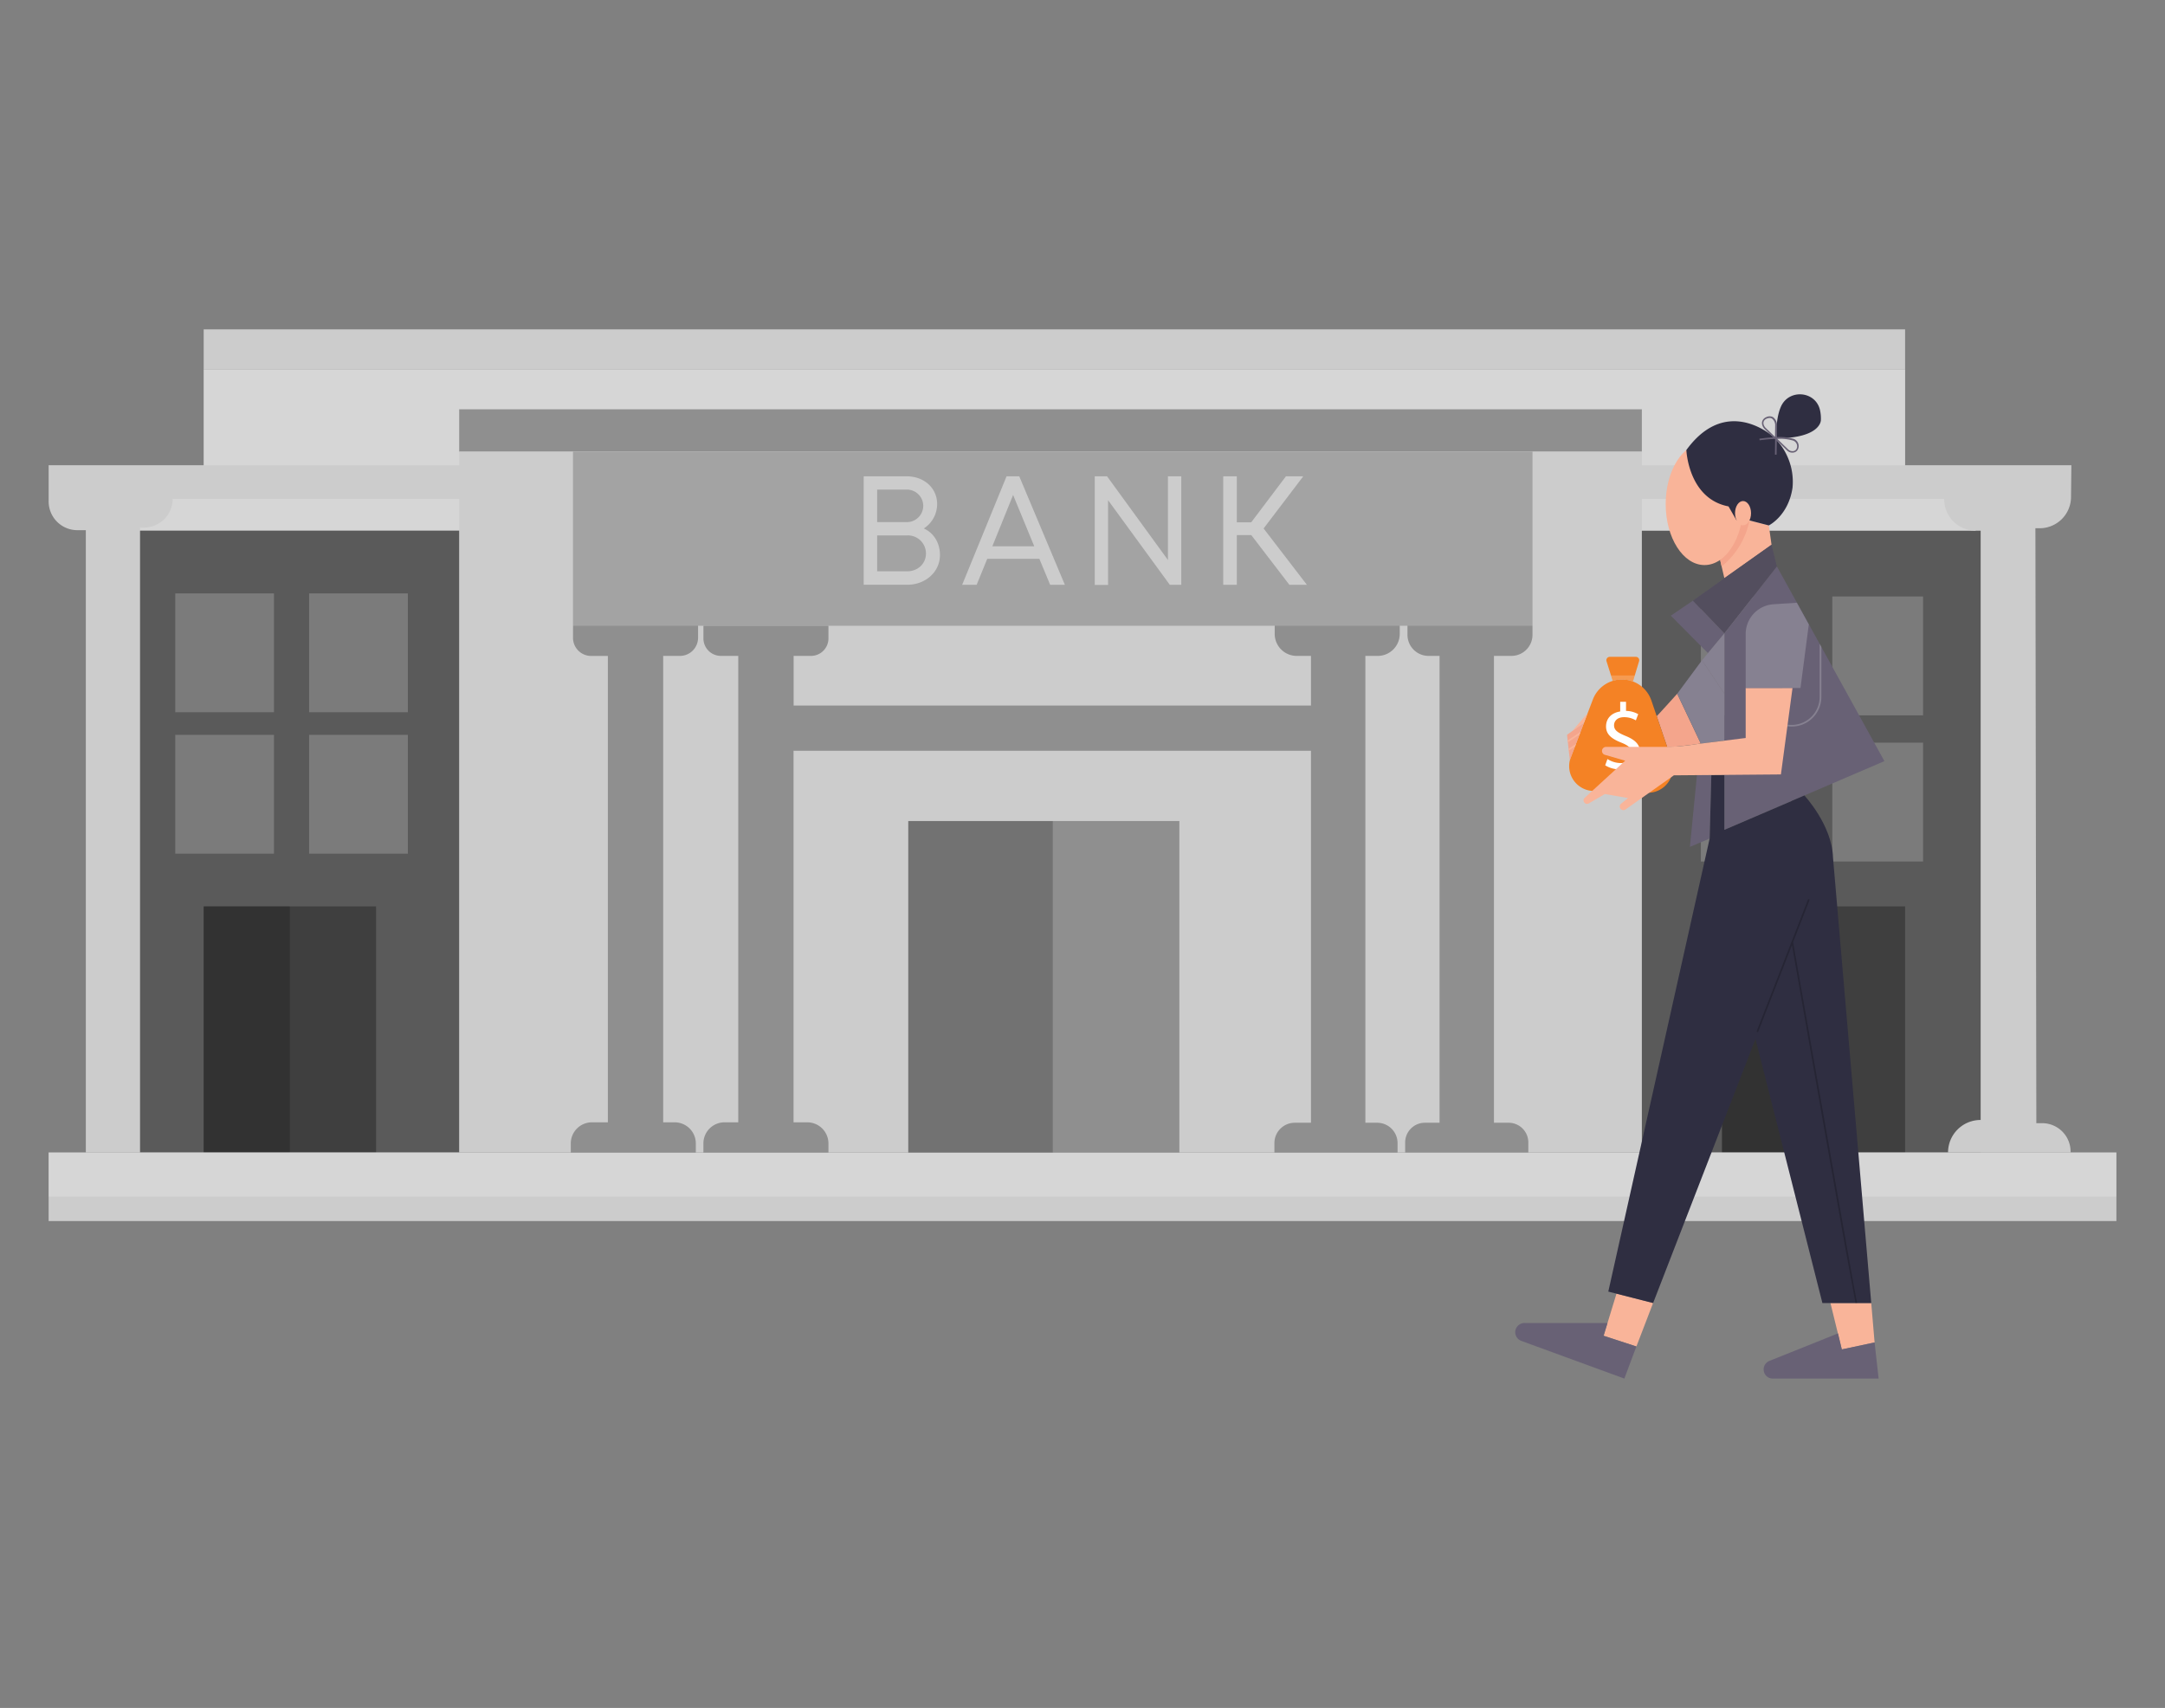 <svg id="f5242ecd-4a46-48ce-9834-ff3d36c5ca0c" data-name="Layer 1" xmlns="http://www.w3.org/2000/svg" width="865.76" height="682.89" viewBox="0 0 865.76 682.89"><rect x="0" y="0" width="865.76" height="682.89" fill="#808080" stroke="none"/><rect x="656.55" y="212.17" width="135.52" height="248.62" opacity="0.3"/><rect x="50.68" y="194.51" width="739.33" height="17.65" fill="#ccc"/><rect x="50.68" y="194.51" width="739.33" height="17.65" fill="#fff" opacity="0.2"/><rect x="81.45" y="131.69" width="680.38" height="15.97" fill="#ccc"/><rect x="81.45" y="147.66" width="680.38" height="46.85" fill="#ccc"/><rect x="81.45" y="147.66" width="680.38" height="46.85" fill="#fff" opacity="0.2"/><path d="M828.32,186H19.45v14.49a11.49,11.49,0,0,0,11.49,11.49h3.38V460.79H56V210.94h1.56a11.48,11.48,0,0,0,11.49-11.49H777.46v.17A12.55,12.55,0,0,0,790,212.17h2.06V447.8H792a13,13,0,0,0-13,13h49a11.36,11.36,0,0,0-11.35-11.72h-2.34l-.37-237.87h1.69a12.55,12.55,0,0,0,12.55-12.37Z" fill="#ccc"/><rect x="56.03" y="212.17" width="127.6" height="248.62" opacity="0.3"/><rect x="70.08" y="237.26" width="39.48" height="47.52" fill="#fff" opacity="0.2"/><rect x="123.62" y="237.26" width="39.48" height="47.52" fill="#fff" opacity="0.2"/><rect x="70.08" y="293.81" width="39.48" height="47.52" fill="#fff" opacity="0.2"/><rect x="223.34" y="280.76" width="17.4" height="47.52" fill="none" stroke="#ed1c24" stroke-miterlimit="10"/><rect x="597.99" y="281.66" width="25.54" height="47.52" fill="none" stroke="#ed1c24" stroke-miterlimit="10"/><rect x="680.16" y="238.49" width="36.31" height="47.52" fill="#fff" opacity="0.2"/><rect x="732.71" y="238.49" width="36.31" height="47.52" fill="#fff" opacity="0.2"/><rect x="680.16" y="296.94" width="36.31" height="47.52" fill="#fff" opacity="0.2"/><rect x="732.71" y="296.94" width="36.31" height="47.52" fill="#fff" opacity="0.2"/><rect x="597.99" y="338.65" width="25.54" height="47.52" fill="none" stroke="#ed1c24" stroke-miterlimit="10"/><rect x="597.99" y="396.82" width="25.54" height="47.52" fill="none" stroke="#ed1c24" stroke-miterlimit="10"/><rect x="223.34" y="338.65" width="17.4" height="47.52" fill="none" stroke="#ed1c24" stroke-miterlimit="10"/><rect x="223.34" y="396.82" width="17.4" height="47.52" fill="none" stroke="#ed1c24" stroke-miterlimit="10"/><rect x="81.45" y="362.41" width="68.94" height="98.38" opacity="0.3"/><rect x="81.45" y="362.41" width="34.47" height="98.38" opacity="0.2"/><rect x="123.62" y="293.81" width="39.48" height="47.52" fill="#fff" opacity="0.2"/><rect x="688.6" y="362.41" width="73.23" height="98.38" opacity="0.3"/><rect x="688.6" y="362.41" width="36.62" height="98.38" opacity="0.2"/><rect x="19.45" y="460.79" width="826.87" height="27.43" fill="#ccc"/><rect x="19.45" y="460.79" width="826.87" height="17.65" fill="#fff" opacity="0.2"/><rect x="183.63" y="163.65" width="472.92" height="16.95" fill="#ccc"/><rect x="183.63" y="163.65" width="472.92" height="16.95" opacity="0.3"/><rect x="183.63" y="180.6" width="472.92" height="280.18" fill="#ccc"/><rect x="229.14" y="180.6" width="383.69" height="69.6" opacity="0.2"/><rect x="363.21" y="328.28" width="108.41" height="132.51" opacity="0.3"/><rect x="363.21" y="328.28" width="57.78" height="132.51" opacity="0.2"/><path d="M518.56,262.25h5.68V282.1H317.36V262.25h6.93a7,7,0,0,0,7-7v-5h-50v5a7,7,0,0,0,7,7h6.93V448.74h-5.5a8.44,8.44,0,0,0-8.44,8.44v3.61h50v-3.61a8.44,8.44,0,0,0-8.45-8.44h-5.5V300.17H524.24V448.91h-6.48a8.14,8.14,0,0,0-8.14,8.14v3.74h49.25v-3.74a8.15,8.15,0,0,0-8.15-8.14H546V262.25h4.94a8.8,8.8,0,0,0,8.8-8.8V250.2h-50v3.25A8.8,8.8,0,0,0,518.56,262.25Z" opacity="0.3"/><path d="M612.83,253.81V250.2h-50v3.61a8.44,8.44,0,0,0,8.43,8.44h4.4V448.91h-5.88a7.88,7.88,0,0,0-7.87,7.87v4h49.25v-4a7.87,7.87,0,0,0-7.87-7.87h-5.87V262.25h6.95A8.44,8.44,0,0,0,612.83,253.81Z" opacity="0.3"/><path d="M229.14,255a7.26,7.26,0,0,0,7.26,7.27h6.68V448.74H236.7a8.45,8.45,0,0,0-8.45,8.46v3.59h50V457.2a8.45,8.45,0,0,0-8.45-8.46h-4.6V262.25h6.68a7.26,7.26,0,0,0,7.27-7.27V250.2h-50Z" opacity="0.3"/><path d="M369.41,211.31c4,1.72,6.47,5.82,6.47,10.57,0,6.72-5.68,11.93-13.14,11.93H345.38V190.44h17.14c7.09,0,12.23,4.75,12.23,11.08a11.62,11.62,0,0,1-5.34,9.79Zm-.21-9.06a6.54,6.54,0,0,0-6.8-6.49H350.76v13h11.68a6.56,6.56,0,0,0,6.76-6.51Zm-6.51,26.18c4.33,0,7.59-3,7.59-7.18a7.22,7.22,0,0,0-7.57-7.17H350.76v14.35Z" fill="#ccc"/><path d="M415.63,223.43H394.79l-4.24,10.39h-5.79l17.75-43.38h5.08l18.24,43.38h-5.89Zm-18.81-5h16.77l-8.46-20.52Z" fill="#ccc"/><path d="M472.38,190.44v43.38h-4.59L443.11,200v33.86h-5.33V190.44h4.92l24.35,33.46V190.44Z" fill="#ccc"/><path d="M500.37,213.94h-5.78v19.88h-5.43V190.44h5.43v18.41h5.75l13.89-18.41h6.93L505.3,211.3l17.31,22.52h-7Z" fill="#ccc"/><polygon points="641.26 534.08 646.41 517.25 661.06 520.97 654.38 538.36 641.26 534.08" fill="#f9b499"/><polygon points="748.29 520.97 749.63 536.75 736.52 539.54 731.97 520.97 748.29 520.97" fill="#f9b499"/><polygon points="678.59 309.95 675.78 338.61 683.67 335.27 684.34 309.95 678.59 309.95" fill="#686175" data-primary="true"/><path d="M662.5,286.33c0,.16,8.2-8.95,8.2-8.95l9.43,19.91s-7.64,1.19-13.4,1.48Z" fill="#f4a58c"/><polygon points="683 261.15 668.15 246.17 676.99 240.15 689.56 253.26 683 261.15" fill="#686175" data-primary="true"/><path d="M689.55,231.14l-1.7-7.26a27.21,27.21,0,0,0,8.35-14s1.94.57,3.39-1.81l7.74,2,1.09,7.75Z" fill="#f9b499"/><path d="M710.49,175.28s-.69-7.16,1.64-12.59c3.15-7.36,14-6.43,15.69,1.38a15.59,15.59,0,0,1,.33,3.91S728.32,175.11,710.49,175.28Z" fill="#2f2e41"/><polygon points="676.99 240.15 689.56 253.26 710.57 226.5 708.42 217.81 676.99 240.15" fill="#686175" data-primary="true"/><polygon points="676.99 240.15 689.56 253.26 710.57 226.5 708.42 217.81 676.99 240.15" opacity="0.2"/><polygon points="710.57 226.5 753.55 304.32 689.56 331.79 689.56 253.26 710.57 226.5" fill="#686175" data-primary="true"/><g opacity="0.2"><path d="M716.47,290.5c-.37,0-.73,0-1.1-.05l-.6-.06.06-.65.61.06a11.18,11.18,0,0,0,12.21-11.13l0-21.3.69,1.25v20.05a11.85,11.85,0,0,1-11.84,11.83Z" fill="#fff"/></g><polygon points="680.6 264.01 689.56 253.26 689.56 277.38 680.6 264.01" fill="#686175" data-primary="true"/><polygon points="680.6 264.01 689.56 253.26 689.56 277.38 680.6 264.01" fill="#fff" opacity="0.2"/><polygon points="670.7 277.38 680.6 264.01 689.56 277.38 689.56 296.11 680.13 297.29 670.7 277.38" fill="#686175" data-primary="true"/><polygon points="670.7 277.38 680.6 264.01 689.56 277.38 689.56 296.11 680.13 297.29 670.7 277.38" fill="#fff" opacity="0.2"/><path d="M643.14,516.42l40.53-181.15.67-25.32,5.22-.09v21.93l32-13.73S732.64,329.92,733,342.9L748.29,521H728.76L702,415.41,661.06,521Z" fill="#2f2e41"/><path d="M637.1,316.25l21.61.73a10,10,0,0,0,9.75-13.14l-8.08-23.73a12.44,12.44,0,0,0-11.78-8.43h0a12.44,12.44,0,0,0-11.63,8l-8.82,23.08A9.94,9.94,0,0,0,637.1,316.25Z" fill="#f48225" data-secondary="true"/><path d="M653,272.48l2.45-8.11a1.35,1.35,0,0,0-1.29-1.75H643.72a1.36,1.36,0,0,0-1.29,1.77l2.48,7.85A12.73,12.73,0,0,1,653,272.48Z" fill="#f48225" data-secondary="true"/><path d="M644.91,272.24l-.69-2.17h9.51l-.73,2.41A11.75,11.75,0,0,0,644.91,272.24Z" fill="#fff" opacity="0.2"/><polygon points="627.77 303.96 626.64 293.8 633.44 288.91 627.77 303.96" fill="#f4a58c"/><path d="M634.86,285.19s-6.24,7.18-6,7l4.59-3.3Z" fill="#f9b499"/><polygon points="626.97 296.8 626.89 296.06 632.03 292.61 631.65 293.65 626.97 296.8" fill="#f9b499"/><polygon points="627.34 300.08 627.26 299.35 630.23 297.43 629.84 298.46 627.34 300.08" fill="#f9b499"/><path d="M649.56,551.2l4.81-12.84-13.11-4.28,1.56-5.1-33.1,0a3.72,3.72,0,0,0-3.58,2.45h0a3.69,3.69,0,0,0,2.25,4.71Z" fill="#686175" data-primary="true"/><path d="M751.24,551.2l-1.61-14.45-13.11,2.79L735,533.13l-27.43,11a3.68,3.68,0,0,0-2.31,3.41h0a3.67,3.67,0,0,0,3.67,3.67Z" fill="#686175" data-primary="true"/><path d="M688.47,226.5l-1-4.54s4.08-6.94,8.62-14.58l3.52.7A31.92,31.92,0,0,1,688.47,226.5Z" fill="#f4a58c"/><ellipse cx="681.61" cy="201.52" rx="15.52" ry="24.41" fill="#f9b499"/><path d="M674.36,179.93s.73,19.46,16.85,22.54l3.23,5.61h5.15l7.74,2s7.82-3.82,9.48-15.06a24.71,24.71,0,0,0-2.7-13.83,22.87,22.87,0,0,0-9.08-9.44C698.31,167.91,685.76,164.26,674.36,179.93Z" fill="#2f2e41"/><ellipse cx="697.02" cy="205.19" rx="3.2" ry="4.86" fill="#f9b499"/><line x1="714.04" y1="260.53" x2="702.72" y2="271.68" fill="none" stroke="#ed1c24" stroke-miterlimit="10"/><path d="M717.05,376.71l6.62-17-.61-.24-20.65,53,.61.24,13.57-34.83c1.13,6.42,6.81,38.88,12.47,71,3.69,20.94,6.65,37.63,8.78,49.6L742,521h.64C742,518.94,717.7,380.42,717.05,376.71Z" opacity="0.2"/><path d="M647.64,311.4v-3.79A10.91,10.91,0,0,1,641.9,306l.9-2.52a10,10,0,0,0,5.4,1.62c2.66,0,4.46-1.54,4.46-3.68s-1.46-3.34-4.23-4.46c-3.83-1.5-6.19-3.23-6.19-6.49s2.21-5.48,5.66-6V280.6h2.33v3.64a10.13,10.13,0,0,1,4.87,1.31l-.94,2.48a9,9,0,0,0-4.72-1.28c-2.89,0-4,1.73-4,3.23,0,1.95,1.39,2.93,4.65,4.28,3.87,1.57,5.82,3.52,5.82,6.86,0,3-2.07,5.74-5.93,6.38v3.9Z" fill="#fff"/><path d="M698.08,275.07v20l-20,2.5a79.55,79.55,0,0,1-13.2,1.07l-22.64,0a1.61,1.61,0,0,0-1.62,1.62h0a1.62,1.62,0,0,0,1.17,1.55l8.11,2.34L633.68,319a1.38,1.38,0,0,0,0,2h0a1.38,1.38,0,0,0,1.68.22l6.39-3.74,9.28,1.61-2.77,2.25a1.46,1.46,0,0,0,.46,2.51h0a1.5,1.5,0,0,0,1.3-.19L669.36,310l42.81-.36,4.64-34.6Z" fill="#f9b499"/><path d="M698.08,275.07l0-21.61a11.91,11.91,0,0,1,11.13-11.86l9.32-.61,4.79,8.67L720,275.07Z" fill="#686175" data-primary="true"/><path d="M698.08,275.07l0-21.61a11.91,11.91,0,0,1,11.13-11.86l9.32-.61,4.79,8.67L720,275.07Z" fill="#fff" opacity="0.2"/><path d="M710.43,181.78h-.65l.08-6.19-.09-.1c-3.23.13-6.06.55-6.11.56l-.1-.65c.19,0,2.63-.39,5.55-.54l-3.5-3.37c-.69-.71-1.65-2.43-.45-3.88a3,3,0,0,1,1.23-.86,3,3,0,0,1,2.57,0,3.91,3.91,0,0,1,1.63,3l-.06,5a21,21,0,0,1,6.65.69,3.06,3.06,0,0,1,1.84,1.7,3,3,0,0,1,0,2.4,2.32,2.32,0,0,1-1.91,1.42,3,3,0,0,1-2.49-.85l-4.11-4Zm.25-6.32,4.39,4.23a2.45,2.45,0,0,0,2,.68,1.68,1.68,0,0,0,1.39-1,2.28,2.28,0,0,0,0-1.88,2.43,2.43,0,0,0-1.45-1.34A19.79,19.79,0,0,0,710.68,175.46Zm-3-8.34a3.06,3.06,0,0,0-1.09.23,2.28,2.28,0,0,0-1,.67c-1.12,1.36.35,2.93.41,3l3.81,3.66.06-4.88a3.31,3.31,0,0,0-1.3-2.45A1.82,1.82,0,0,0,707.72,167.12Z" fill="#686175" data-primary="true"/></svg>